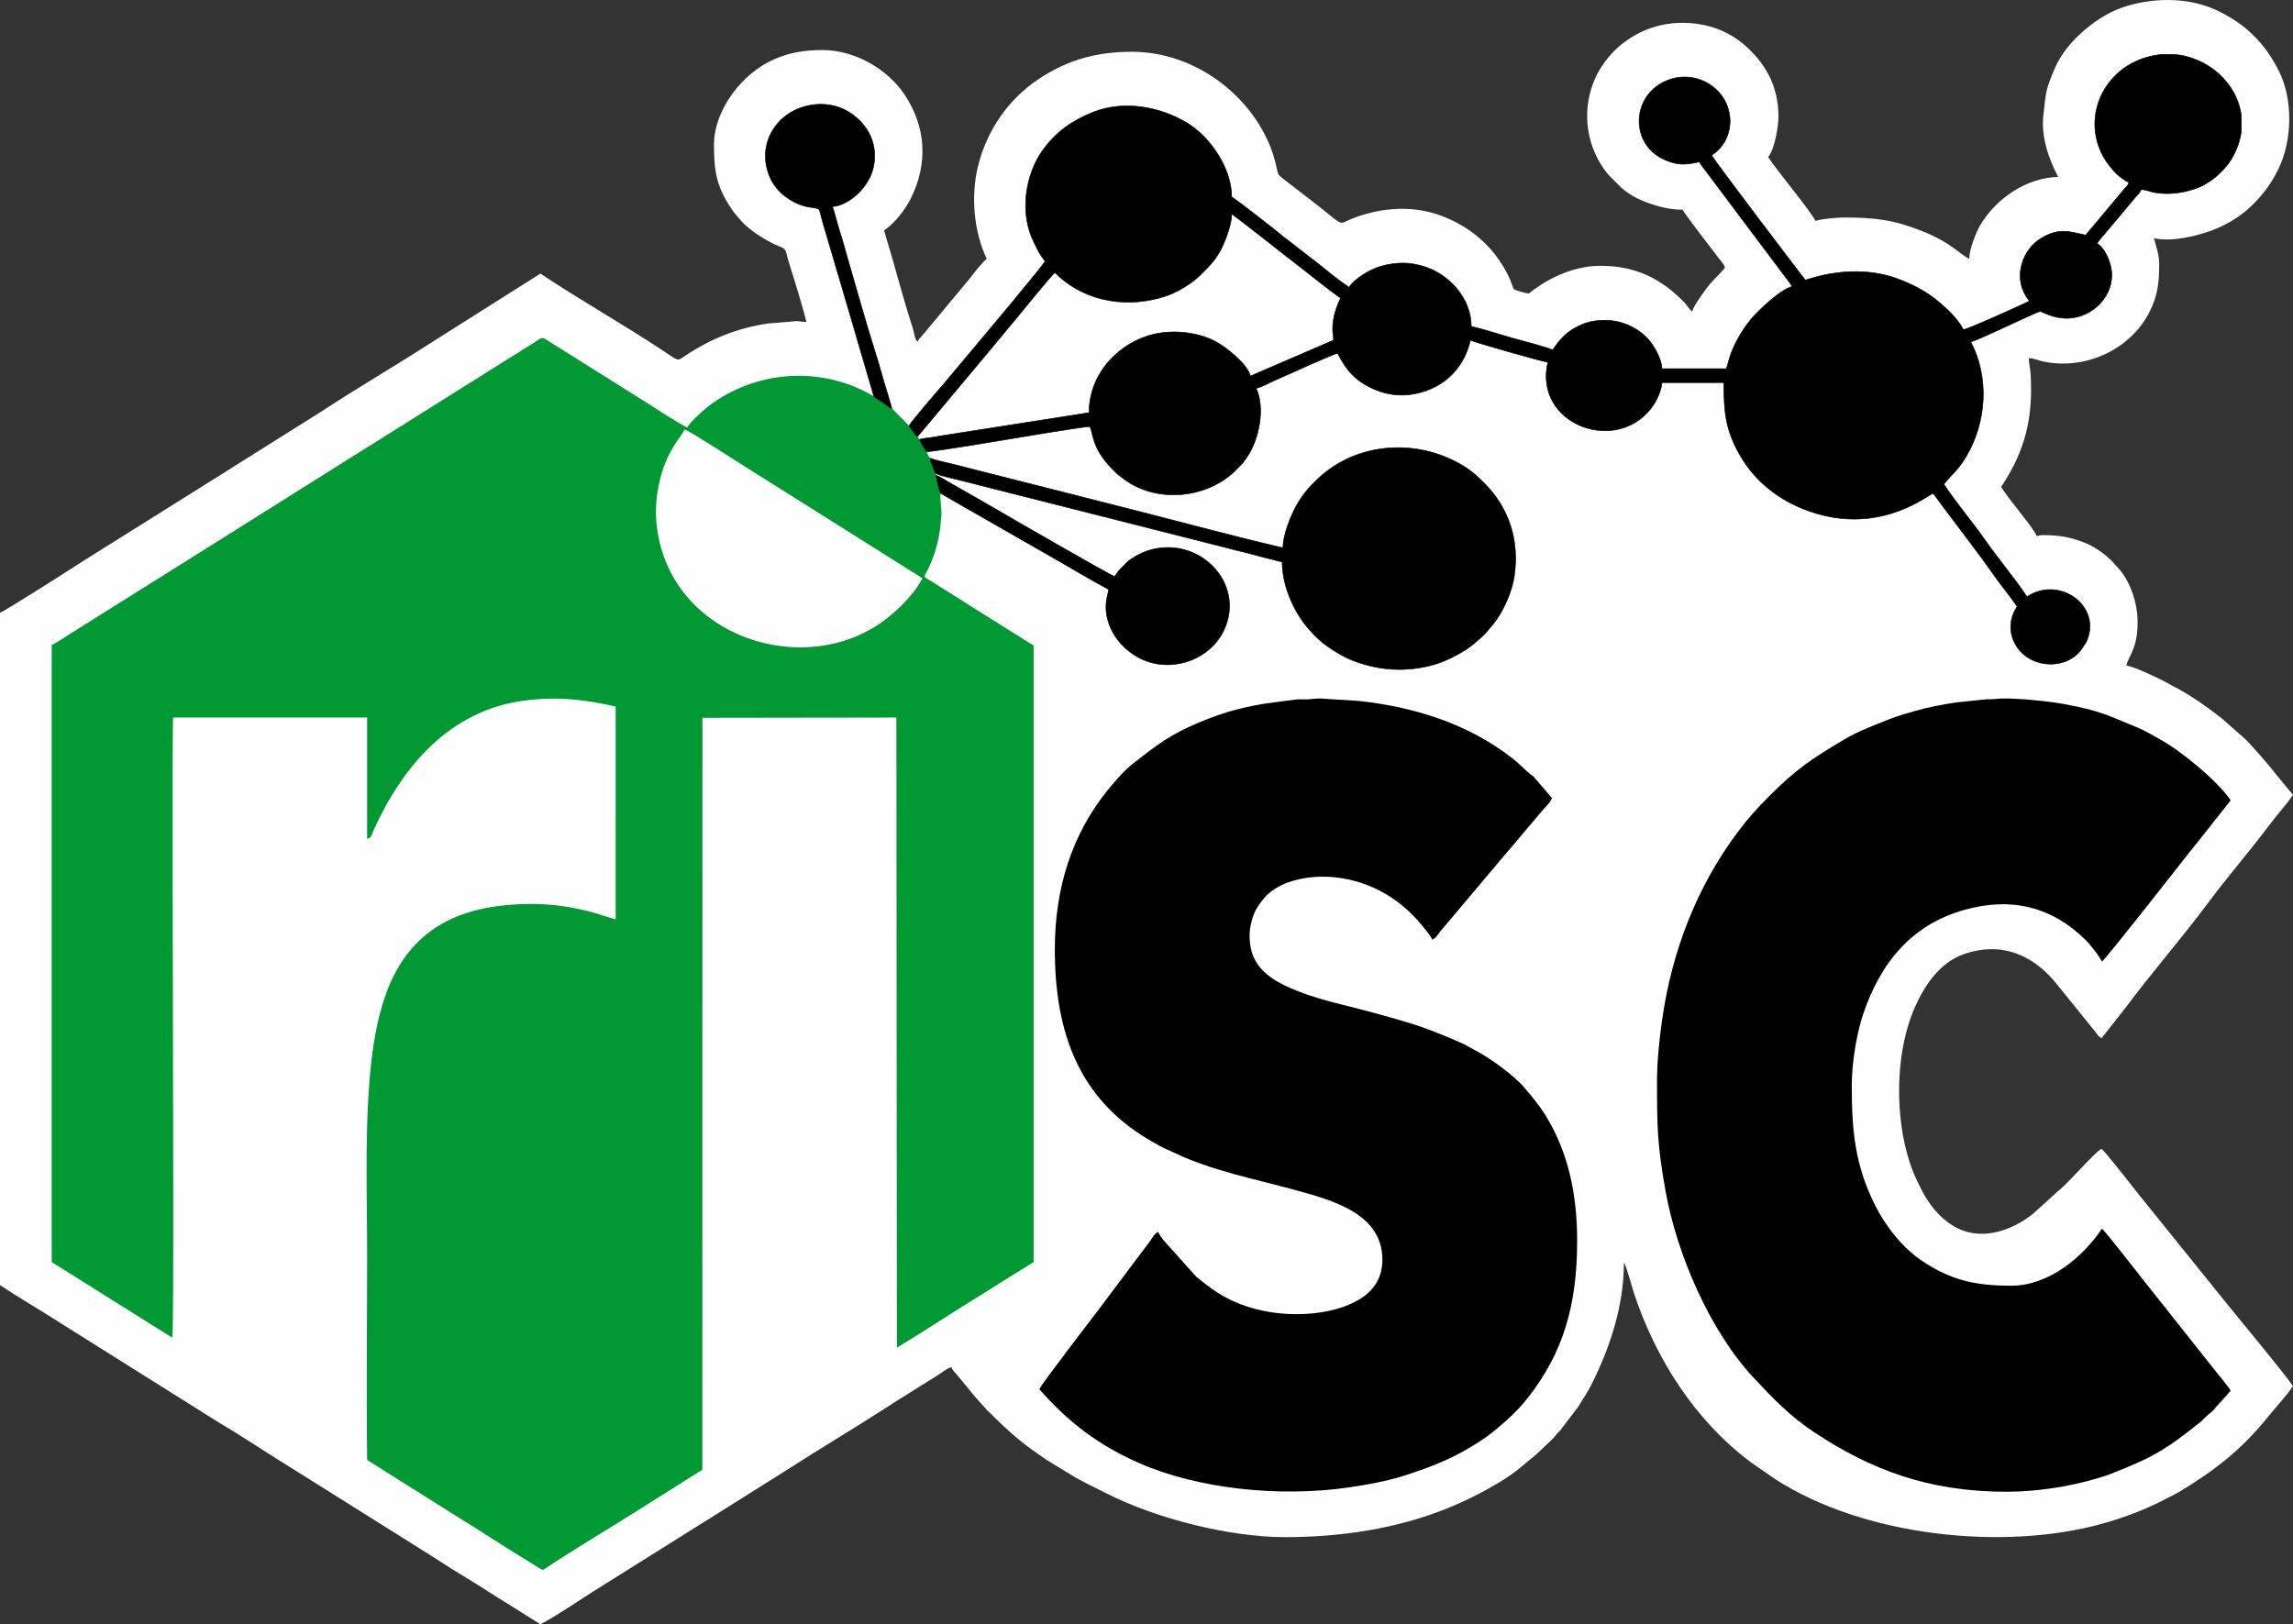 <svg width="3002" height="2127" viewBox="0 0 3002 2127" fill="none" xmlns="http://www.w3.org/2000/svg">
<rect x="0" y="0" width="3002" height="2127" fill="#333333" stroke="none"/>
<g clip-path="url(#clip0_1_2)">
<path fill-rule="evenodd" clip-rule="evenodd" d="M2694.57 231.678C2653.26 232.598 2612.73 259.875 2591.76 296.146C2587.01 304.365 2578.15 326.622 2578.15 339.045C2563.22 331.149 2554.99 317.966 2516.31 302.554C2479.49 287.884 2455.09 284.797 2413.13 284.797C2404.93 284.797 2381.68 287.053 2376.96 289.318C2369.08 274.433 2328.08 225.526 2314.79 205.684C2323.64 195.504 2328.36 164.457 2328.36 152.565C2328.36 109.686 2308.6 80.55 2284.03 59.01C2269.64 46.401 2251.03 37.05 2232.02 33.031C2196.13 25.445 2161.9 31.646 2132.81 50.833C2120.35 59.051 2109.87 69.104 2101 81.187C2096.81 86.89 2092.27 94.114 2089.11 100.945C2070.87 140.409 2075.11 186.275 2100.05 221.504C2102.26 224.632 2104.31 227.329 2107.11 230.265L2122.38 245.507C2130.84 253.109 2141.12 259.217 2151.86 263.499C2167.42 269.706 2184.97 274.626 2202.9 274.626C2207.03 282.431 2243.66 329.373 2251.66 340.013C2254.16 343.337 2257.14 346.061 2258.28 350.348C2254.3 356.297 2242.18 366.86 2234.87 376.662C2230.22 382.884 2216.99 400.858 2215.33 407.987C2211.56 405.46 2209.11 400.159 2205.46 396.38C2175.92 365.79 2142.51 348.088 2095.52 348.088C2042.32 348.088 2002.11 384.254 2001.71 384.254C1997.71 384.254 1991.27 381.998 1987.96 381.046C1981.37 379.151 1981.66 379.056 1979.51 372.544C1976.95 364.78 1972.38 356.381 1968.45 349.695C1951.26 320.431 1925.82 299.168 1894.66 285.599C1853.98 267.88 1809.6 270.675 1769.51 286.566C1751.88 293.554 1760.97 297.632 1724.95 268.819L1683.45 236.853C1681.18 235.084 1674.76 230.271 1673.76 228.459C1672.53 226.232 1670.76 216.661 1669.87 213.13C1666.19 198.373 1661.33 186.259 1654.34 173.28C1621.83 112.905 1555.48 67.802 1481.78 67.802C1435.79 67.802 1397.77 78.313 1360.16 103.284C1320.21 129.808 1291.95 170.511 1280.34 217.867C1270.88 256.486 1274.85 303.513 1291.9 339.047C1286.08 342.946 1273.29 359.993 1268.81 365.691L1212.3 433.502C1210.08 436.328 1208.99 437.341 1206.64 440.28C1203.96 443.637 1202.54 443.57 1201.48 447.545C1197.49 444.625 1196.83 435.405 1195.12 430.168C1185.17 399.62 1177.07 369.192 1168.22 338.394L1157.4 301.752C1170.76 292.805 1184.99 274.973 1192.44 259.943C1215.07 214.329 1212.61 166.775 1184.53 124.308C1161.97 90.18 1118.75 65.543 1077.15 65.543C1052.66 65.543 1034.11 68.771 1013.52 77.644C972.47 95.341 934.734 143.05 934.734 189.864C934.734 223.407 938.076 243.435 955.74 270.576C958.395 274.655 961.253 278.885 964.404 282.255C968.272 286.39 970.43 289.79 974.559 293.575C985.608 303.703 998.089 311.89 1011.59 318.71C1013.95 319.901 1016.1 321.049 1018.53 321.94C1030.98 326.502 1027.81 327.449 1031.8 340.318C1038.75 362.771 1050.65 400.001 1055.67 421.552C1049.74 421.552 1047.19 420.591 1043.17 420.476L1005.74 423.61C965.676 429.355 930.4 443.682 897.431 465.625C885.781 473.379 889.674 473.51 865.787 457.718C813.909 423.419 759.273 392.895 707.549 358.261L564.914 448.455C517.41 479.117 468.364 507.602 421.132 538.632L310.771 607.979C303.129 612.555 296.348 617.369 288.58 621.955L111.438 733.024C100.147 740.442 5.391 800.985 6.10352e-05 802.424V1682.84C25.23 1699.73 51.534 1714.73 77.079 1731.22L286.728 1862.9C320.408 1882.78 352.721 1904.75 386.074 1925.18C390.043 1927.61 393.279 1929.59 397.183 1932.15L540.921 2022.37C544.891 2024.8 548.125 2026.78 552.03 2029.35C559.696 2034.38 566.845 2038.51 574.165 2043.38C595.875 2057.83 619.116 2070.81 640.863 2085.19C644.449 2087.56 648.114 2089.77 651.947 2092.19C655.915 2094.68 659.043 2096.71 663.108 2099.11L707.549 2127C728.423 2115.96 754.547 2098.26 774.455 2085.41L909.195 2000.88C915.081 1997.01 920.045 1994.16 925.91 1990.47L1026.51 1927.18C1070.75 1898.63 1116.32 1871.66 1160.57 1843.11C1166.34 1839.38 1172.22 1835.4 1177.79 1832.08L1227.83 1800.74C1233.33 1797.49 1239.44 1791.84 1245.56 1790.21C1246.74 1794.64 1251.23 1798.13 1254.24 1801.87L1272.54 1824.26C1275.9 1828.51 1278.44 1831.14 1282 1835.14L1291.62 1845.87C1312.33 1866.54 1333.32 1886.55 1357.67 1903.01C1362.3 1906.15 1365.64 1908.7 1370.33 1911.82L1408.26 1934.93C1412.89 1937.6 1417.21 1939.6 1422.24 1942.42L1449.39 1955.96C1514.63 1988.9 1610.04 2012.85 1681.84 2012.85C1755.68 2012.85 1828 2001.98 1894.17 1975.4C1917.79 1965.91 1939.69 1954.91 1961.38 1942.02C1985.44 1927.73 1993.3 1918.93 2011.71 1904.19L2030.82 1886C2033.42 1883.42 2034.64 1882.25 2036.75 1879.49C2039.09 1876.43 2040.7 1875.33 2043.19 1872.38L2064.69 1844.14C2066.88 1841.24 2067.8 1839.57 2069.58 1836.6C2071.16 1833.95 2072.6 1832.04 2074.41 1829C2077.75 1823.4 2080.93 1818.3 2083.85 1812.45C2107.92 1764.28 2126.04 1709.55 2126.04 1653.46C2129.02 1656.88 2137.59 1688.69 2139.17 1693.44C2168.05 1780.05 2218.98 1860.09 2292.67 1915.18L2324.06 1936.91C2438.87 2011.12 2620.32 2031.39 2750.85 1995.67C2782.06 1987.13 2812.6 1975.26 2840.74 1960.11C2845.22 1957.7 2848.37 1956.41 2852.59 1953.87C2900.19 1925.1 2934.64 1898.35 2969.58 1854.98C2979.72 1842.4 2993.26 1828.11 3002 1815.07C2991.6 1799.54 2932.92 1728.82 2916.45 1708.48L2798.9 1562.68C2793.21 1555.63 2756.27 1507.75 2751.08 1504.27C2740.19 1511.56 2711.25 1545.07 2698.23 1556.53C2694.62 1559.71 2692.77 1560.84 2689.19 1564.45L2661.32 1589.7C2633.21 1611.85 2592.51 1626.58 2557.3 1605.36C2542.93 1596.7 2531.44 1584.22 2522.53 1570.06C2517.77 1562.49 2513.98 1554.88 2509.94 1546.48C2480.21 1484.74 2477.63 1384.6 2507.32 1318.18C2519.93 1289.98 2539.61 1260.75 2570.08 1249.82C2619.44 1232.11 2662.34 1249.78 2693.92 1290.18L2743.43 1351.44C2746.32 1355 2747.52 1358.35 2752.21 1359.61C2753.27 1355.64 2752.83 1357.63 2755.21 1354.7C2756.8 1352.73 2757.74 1351.48 2759.15 1349.59L2782.57 1319.89C2817.81 1272.6 2856.91 1228.08 2892.04 1180.71C2917.26 1146.71 2945.47 1114.76 2970.67 1080.78C2973.33 1077.19 2975.43 1074.63 2978.11 1071.26C2986.07 1061.29 2994.9 1051.49 3002 1040.89L2980.52 1014.91C2968.29 999.213 2954.63 984.003 2941.26 969.396L2908.83 940.797C2890.42 926.342 2871.56 912.999 2850.9 901.519C2848.11 899.967 2846.18 899.28 2843.4 897.723C2840.16 895.912 2839.03 894.978 2835.48 893.204C2821.78 886.347 2798.28 874.727 2783.86 871.367C2786.94 858.114 2798.55 849.883 2798.55 814.857C2798.55 789.162 2788.84 760.526 2772.27 742.809C2770.84 741.281 2770.29 740.914 2769 739.3C2763.85 732.871 2756.85 727.075 2749.95 722.185C2745.18 718.809 2737.87 714.259 2732.04 711.83C2712.78 703.806 2697.84 700.709 2674.22 700.709C2670.32 700.709 2669.84 701.544 2666.31 701.839C2663.95 693.007 2627.13 650.956 2619.97 637.418C2651.69 590.045 2662.13 546.25 2658.36 488.272C2657.92 481.516 2656.13 476.206 2656.13 469.021C2662.91 469.021 2668.54 472.011 2674.48 473.279C2731.2 485.388 2789.88 456.923 2814.39 408.004C2824.86 387.09 2826.81 370.309 2826.81 345.831C2826.81 332.495 2822.52 322.637 2820.02 311.926C2844.98 317.74 2883.53 307.208 2902.22 299.181C2919.91 291.584 2936.32 281.088 2949.72 267.568C2963.89 253.274 2973.51 240.376 2982.8 221.528C3001.12 184.362 3002.38 130.639 2983.55 93.032C2965.35 56.689 2940.88 32.735 2905.56 15.05C2869.47 -3.022 2824.6 -3.875 2785.7 7.494C2763.89 13.869 2745.98 25.14 2729.25 39.201C2713.49 52.453 2698.28 70.319 2690.19 89.423C2677.72 118.845 2678.74 119.748 2675.16 151.299C2672.01 179.039 2682.3 208.508 2694.56 231.682L2694.57 231.678Z" fill="#FEFEFE"/>
<path fill-rule="evenodd" clip-rule="evenodd" d="M225.607 1751.45C227.738 1747.56 226.403 1384.44 226.403 1345.57C226.403 1337.04 225.244 949.031 226.674 939.608H480.628L480.643 1098.2C486.233 1097.81 486.162 1093.69 488.342 1088.84C526.513 1003.93 588.725 929.572 687.912 917.206C730.775 911.863 765.844 916.09 806.047 925.166L806.029 1203.82C797.773 1201.89 788.252 1198.32 779.727 1195.86C751.498 1187.74 721.575 1183.3 691.81 1183.73C614.252 1184.85 551.924 1207.23 516.082 1276.53C500.723 1306.23 491.831 1344.62 487.152 1381.93C476.75 1464.89 480.644 1559.32 480.644 1644.17C480.644 1733.16 479.462 1822.94 480.685 1911.84L595.18 1983.9C628.005 2003.91 664.055 2028.02 696.129 2047.22C699.873 2049.46 707.145 2054.77 711.015 2055.8C738.304 2037.54 786.098 2008.06 815.112 1990.3C824.101 1984.8 831.66 1979.83 840.717 1974.3L893.009 1941.26C902.117 1935.28 910.323 1930.65 919.529 1924.63L919.6 939.978L1173.55 939.607L1174.22 1764.67C1209.91 1743.37 1249.27 1717.13 1285.58 1694.9C1293.29 1690.18 1300.33 1685.86 1307.79 1680.84L1353.24 1652.7V845.417L1281.82 800.578C1269.75 793.351 1258.31 785.267 1245.84 777.893L1219.03 760.962C1215.75 758.915 1212.43 757.686 1210.29 754.772C1211.05 751.911 1214.18 747.094 1215.64 744.125C1217.51 740.319 1218.91 736.426 1220.66 732.078C1225.85 719.191 1228.74 707.06 1230.75 693.113C1231.39 688.737 1231.48 682.657 1232.24 677.54C1233.75 667.52 1229.91 651.684 1231.47 645.997C1229.39 642.515 1226.6 628.227 1225.31 622.535L1225.23 619.895C1222.92 617.808 1222.37 613.812 1221.15 610.605C1219.41 606.061 1217.55 604.784 1218.6 600.141C1215.66 598.105 1218.35 600.444 1216.55 598.325C1215.62 597.224 1216.08 598.036 1215.15 596.311C1214 594.186 1213.99 593.739 1213.49 591.315C1210.79 589.222 1205.4 579.408 1203.57 575.613C1202.13 573.399 1202.37 574.029 1201.76 571.062C1198.28 570.285 1197.98 568.298 1195.42 564.893C1193.58 562.449 1191.2 560.2 1190.19 557.484L1167.62 534.749C1163.83 534.028 1159.15 529.407 1155.56 526.892C1151.91 524.333 1146.92 521.74 1144.15 519.236C1086.54 484.19 1009.27 481.754 945.374 519.815C940.698 522.6 936.976 525.152 932.48 528.255C924.454 533.795 904.015 551.737 899.844 559.617C894.116 558.283 853.302 531.548 847.361 527.833L743.88 462.78C735.137 457.279 727.011 452.35 718.277 446.782C707.771 440.082 711.912 441.009 691.362 453.591L639.538 486.034C635.423 488.754 631.602 491.04 627.176 493.939C622.594 496.94 618.447 499.409 613.984 502.081L536.056 551.086C527.442 556.779 518.758 561.643 509.818 567.515C500.82 573.425 492.6 578.259 483.574 583.938C414.149 627.615 345.373 670.784 275.957 714.455L94.389 828.355C90.208 831.119 71.207 843.539 67.718 844.351V1652.7L223.055 1750.14C225.303 1751.46 224.097 1750.83 225.609 1751.45L225.607 1751.45Z" fill="#009933"/>
<path fill-rule="evenodd" clip-rule="evenodd" d="M1380.98 1243.19C1380.98 1354.29 1413.95 1438.48 1502.66 1491.61C1507.93 1494.77 1513.3 1497.87 1518.95 1500.91C1525.32 1504.34 1530.5 1506.27 1537.1 1509.44C1585.75 1532.8 1641.98 1543.66 1694.41 1558C1742.51 1571.17 1809.85 1588.5 1809.85 1649.5C1809.85 1678.68 1792.75 1695.42 1772.87 1705.31C1741.08 1721.13 1697.98 1723.91 1662.3 1718.07C1634.52 1713.53 1608.03 1703.5 1585.65 1686.99C1578.68 1681.85 1572.54 1677.17 1565.86 1671.58L1523.51 1624.33C1521.18 1620.95 1517.42 1616.8 1516.47 1613.24C1511.64 1614.53 1508.6 1621.24 1505.8 1624.97L1438.13 1715.16C1431.05 1724.61 1366.31 1808.49 1360.71 1819.06C1398.36 1862.35 1438.52 1892.73 1491.9 1916.13C1567.59 1949.31 1674.11 1961.08 1765.79 1947.78C1790.7 1944.16 1816.87 1939.25 1838.79 1932.23C1865.56 1923.66 1891.35 1914.1 1915.8 1900.45C1929.86 1892.6 1943.85 1883.89 1956.25 1873.69C1972.77 1860.12 1987.03 1847.28 2000.35 1830.33C2046.75 1771.28 2064.82 1708.58 2064.82 1624.97C2064.82 1564.82 2053.52 1509.65 2023.83 1461.19C2015.71 1447.94 2006.1 1436.6 1996.23 1424.8C1982.33 1408.18 1949.3 1384.47 1930.76 1375.07C1924.52 1371.91 1919.63 1368.65 1913.32 1365.84C1889.31 1355.17 1864.94 1345.36 1839.04 1337.72C1812.19 1329.79 1784.85 1322.46 1757.57 1315.71C1738.03 1310.87 1717.2 1305.16 1698.74 1297.73C1686.57 1292.83 1675.41 1288.05 1664.76 1280.51C1645.99 1267.23 1635.95 1250.79 1635.95 1225.06C1635.95 1213.62 1639.64 1200.68 1643.4 1193.04C1646.62 1186.5 1650.97 1180.88 1655.59 1175.38C1662.72 1166.9 1675.84 1159.09 1686.74 1155.32C1731.23 1139.97 1783.06 1149.73 1821.37 1175.15C1837.65 1185.96 1851.39 1199.03 1863.53 1214.06C1866.47 1217.7 1873.83 1226.31 1874.92 1230.39C1879.5 1229.17 1882.78 1223.36 1885.59 1219.73L1973.39 1115.54C1976.9 1111.41 1979.89 1108.44 1983.29 1104.1L2002.69 1080.85C2006.16 1076.96 2009.49 1073.31 2012.54 1069.36C2015.4 1065.66 2019.09 1061.65 2022.38 1057.87C2025.64 1054.14 2030.4 1049.87 2031.75 1044.84L2008.04 1017.35C2005.89 1015.2 2005.49 1015.46 2003.26 1013.6C1995.28 1006.95 1988.46 999.565 1980.09 993.033C1921.83 947.568 1851.15 925.565 1778.02 917.753L1728.77 914.726C1721.86 914.746 1718.07 915.302 1712.71 915.745C1707.16 916.204 1701.46 915.351 1695.99 916.092C1665.54 920.215 1652.21 920.874 1621.02 928.597C1602.31 933.23 1586.14 939.277 1569.35 946.27C1531.6 961.996 1514.65 975.517 1483.85 999.431C1472.32 1008.38 1459.22 1023.47 1449.99 1034.9C1403.15 1092.91 1380.98 1163.31 1380.98 1243.19H1380.98Z" fill="black"/>
<path fill-rule="evenodd" clip-rule="evenodd" d="M2169.37 1417.02C2169.37 1476.63 2169.86 1499.85 2180.49 1559.47C2195.09 1641.38 2238.22 1742.6 2296.06 1804.39C2320.9 1830.91 2343.16 1854.28 2374.62 1875.16C2448.69 1924.32 2524.31 1953.43 2627.04 1953.43C2665.29 1953.43 2709.01 1946.77 2742.64 1936.75C2749.63 1934.66 2756.32 1932.85 2762.84 1930.28C2818.02 1908.51 2834.25 1899.36 2881.1 1861.87C2883.66 1859.83 2885.25 1857.95 2887.6 1855.57C2892.92 1850.18 2895.39 1850.15 2901.21 1842.52L2920.41 1821.19C2917.82 1816.28 2903.67 1799.26 2900 1794.67L2805.66 1675.7C2799.08 1667.32 2755.67 1611.53 2751.86 1608.97C2726.65 1646.59 2681.83 1683.62 2633.44 1683.62C2584.33 1683.62 2553.68 1675.92 2516.51 1651.21C2490.96 1634.23 2468.68 1605.91 2454.92 1578.4C2428.78 1526.12 2424.34 1481.96 2424.34 1421.28C2424.34 1390.11 2431.3 1351.67 2439.13 1328.36C2462.13 1259.95 2503.46 1210.21 2572.85 1191.16C2633.35 1174.54 2686.14 1187.07 2730.79 1231.19C2735.33 1235.67 2737.97 1239.62 2742.01 1244.5C2745.55 1248.78 2749.28 1254.32 2751.86 1259.19C2757.18 1255.62 2854.84 1130.77 2867.53 1114.62C2871.4 1109.69 2874.55 1105.84 2878.48 1101.03L2920.41 1048.04C2903.32 1022.53 2854.16 982.322 2827.6 968.054C2818.54 963.184 2809.39 957.192 2799.71 953.275C2760.98 937.596 2751.73 930.887 2700.2 921.582C2680.98 918.113 2640.22 914.111 2620.6 914.699C2613.1 914.925 2613.65 915.754 2600.33 915.764L2561.63 919.739C2544.63 922.198 2522.78 926.412 2507.68 930.855C2496.51 934.139 2484.97 937.234 2474.48 941.394C2454.26 949.411 2432.62 957.469 2414.12 968.505C2372.12 993.572 2352.27 1006.51 2315.79 1042.97C2300.9 1057.85 2288.26 1071.91 2275.44 1089.02C2221.82 1160.52 2188.79 1245.13 2175.95 1336.15C2172.4 1361.28 2169.37 1388.94 2169.37 1417.02L2169.37 1417.02Z" fill="black"/>
<path fill-rule="evenodd" clip-rule="evenodd" d="M1190.19 557.484C1191.19 560.2 1193.58 562.449 1195.42 564.893C1197.98 568.298 1198.28 570.285 1201.75 571.062L1279.87 477.739C1283.84 473.195 1287.09 469.06 1291.04 464.375L1313.32 437.59C1320.78 428.097 1328.1 420.263 1335.56 410.771C1339.9 405.26 1377.68 359.204 1380.98 356.996C1383.8 358.88 1384.57 360.308 1387.13 362.584C1424.5 395.894 1478.02 403.702 1525.95 387.8C1536.75 384.218 1548.84 377.843 1557.63 371.478C1562.93 367.639 1566.61 364.936 1571.13 360.448C1583.84 347.84 1593.43 339.14 1602.13 318.917C1606.14 309.591 1612.48 292.64 1612.48 280.214C1623.99 287.914 1677.17 330.499 1691.9 341.599C1695.34 344.191 1697.53 346.117 1700.88 348.612C1706.46 352.766 1751.26 388.939 1755.44 390.055C1749.63 401.026 1744.95 415.905 1744.71 429.484C1744.59 436.638 1745.84 439.213 1745.84 445.509L1637.02 492.431C1633.53 477.471 1606.05 454.718 1590.11 446.546C1570.24 436.355 1539.41 430.968 1510.7 437.605C1466.96 447.717 1425.79 487.348 1425.79 540.42L1232.08 570.73C1227.09 571.495 1223.36 572.264 1218.37 573.029C1213.52 573.773 1207.03 574.198 1203.57 575.612C1205.4 579.408 1210.79 589.222 1213.49 591.315C1220 592.01 1311.52 576.536 1319.72 575.156C1326.56 574.003 1418.16 558.549 1426.86 558.549C1431.57 568.376 1429.58 587.437 1456.46 614.269C1458.89 616.691 1460.86 618.976 1463.44 621.158C1466.23 623.518 1468.99 625.342 1471.95 627.576C1511.06 657.034 1574.07 654.922 1614.37 619.086L1625.02 608.405C1628.22 605.061 1628.9 603.574 1631.54 599.989C1648.23 577.305 1656.84 534.149 1644.49 508.428C1653.59 506.308 1662.08 500.898 1670.7 497.306C1682.95 492.206 1742.12 464.68 1751.17 462.572C1760.03 479.301 1768.52 492.413 1785.63 502.776C1799.83 511.377 1821.05 519.942 1845.85 516.693C1885.87 511.453 1915.68 485.779 1925.07 445.509C1931.18 448.441 2020.46 473.807 2026.41 474.302C2007.12 557.08 2120.37 598.132 2165.55 529.137C2169.36 523.314 2175.58 509.607 2175.77 500.963H2256.85C2256.85 541.665 2259.5 565.017 2279.58 598.742C2302.98 638.024 2342.02 663.606 2386.14 674.586C2468.72 695.138 2524.02 647.866 2531.02 645.996L2544.59 664.429C2567.58 695.04 2591.26 725.706 2613.18 756.897C2622.01 769.477 2632.32 781.407 2640.91 794.228C2624.91 818.108 2633.16 845.171 2652.47 859.451C2673.06 874.676 2706.87 873.476 2723.99 851.683L2731.26 840.822C2753.12 794.112 2696.17 753.008 2653.71 781.431C2637.01 756.499 2616.53 732.391 2599.3 707.855C2582.02 683.259 2561.72 659.383 2544.89 634.265C2551.16 624.906 2562.54 617.077 2573.5 598.873C2601.53 552.301 2604.22 493.215 2580.1 447.642C2591.48 444.99 2666.16 408.182 2670.99 407.816C2673.22 407.647 2686.89 416.863 2706.01 416.759C2741.96 416.565 2773.07 382.305 2762.69 346.171C2759.72 335.859 2754.36 324.563 2745.46 318.605C2749.96 311.888 2754.73 307.385 2759.78 300.931L2781.73 274.884C2783.85 272.147 2786.51 268.916 2788.96 266.113C2791.63 263.055 2793.68 260.64 2796.33 257.489C2798.87 254.483 2802.06 251.993 2803.07 248.222C2809.77 248.371 2815.46 251.146 2821.49 252.199C2841.05 255.612 2861.81 252.023 2878.98 245.194C2887.82 241.677 2899.51 233.479 2905.75 227.165C2914.7 218.113 2919.31 213.125 2925.4 200.948C2930.2 191.346 2933.07 181.705 2934.29 172.25V151.343C2928.82 108.849 2890.54 74.264 2845.04 71.196H2831.8C2823.61 71.751 2815.27 73.348 2806.93 76.12C2784.41 83.596 2767.39 97.46 2755.92 115.776C2736.73 146.388 2737.68 187.462 2762.19 217.633C2765.84 222.127 2768.65 225.483 2772.93 229.286C2775.85 231.881 2783.29 237.746 2787.06 238.623C2785.81 243.99 2784.25 243.65 2781.12 247.609L2730.52 307.941C2707.71 302.628 2695 298.513 2672.56 311.858C2647.79 326.591 2636.49 361.048 2651.75 386.683C2653.7 389.954 2655.07 391.572 2656.91 394.321C2643.66 400.677 2576.48 431.148 2570.5 431.646C2562.74 416.994 2548.61 403.819 2536.03 393.585C2521.89 382.08 2507.4 374.251 2489.12 366.893C2425.99 341.474 2365.76 367.17 2363.53 366.594C2362.74 366.389 2245.1 211.469 2240.85 203.432C2279.45 177.595 2270.22 119.18 2224.21 103.826C2207.49 98.245 2190.6 101.077 2177.89 107.442C2135.62 128.612 2134.7 188.993 2178.82 208.919C2195.09 216.265 2205.83 216.392 2224.85 211.963C2226.94 215.91 2229.06 218.291 2231.86 222.017C2234.74 225.864 2236.86 228.69 2239.63 232.379L2315.98 334.145C2321.31 341.25 2325.74 347.148 2331.07 354.253C2336.48 361.465 2341.63 367.914 2346.46 375.125C2331.33 378.651 2301.19 407.248 2292.39 418.117C2279.37 434.211 2268.56 452.776 2263.02 472.999C2262.41 475.196 2261.05 480.757 2260.05 482.834H2175.77C2175.45 468.505 2163.48 449.754 2155.79 442.023C2145.86 432.035 2131.96 423.957 2115.28 420.66C2107.63 419.146 2096.48 418.929 2087.63 420.323C2077.76 421.878 2072.03 424.32 2064.46 428.086C2050.09 435.236 2041.36 445.551 2032.82 458.306C2024.67 454.401 1989.49 445.448 1980.08 442.771C1962.35 437.724 1943.94 431.527 1926.13 427.38C1926.13 391.455 1898.36 360.37 1866.27 349.65C1846.25 342.958 1828.99 342.907 1807.92 348.664C1793.44 352.619 1773.52 365.126 1766.11 376.192C1752.99 367.408 1740.25 357.034 1728.04 347.067L1708.81 332.163C1701.99 327.112 1696.4 322.298 1689.6 317.231C1686.04 314.57 1683.32 312.616 1679.94 309.827C1668.06 300.014 1624.65 265.962 1612.49 257.819C1612.49 220.91 1585 179.86 1554.43 161.217C1518.85 139.511 1471.16 130.938 1431.12 146.903C1403.89 157.758 1382.66 172.622 1365.42 196.408C1341.95 228.798 1334.53 279.333 1353.59 317.197C1355.91 321.811 1357.57 325.435 1359.99 329.99C1362.6 334.878 1365.45 337.983 1368.18 342.066C1367.01 346.457 1281.6 447.916 1268.64 463.308L1235.1 503.37C1228.63 510.641 1193.96 550.83 1190.19 557.483L1190.19 557.484Z" fill="black" stroke="black" stroke-width="0.756" stroke-miterlimit="22.926"/>
<path fill-rule="evenodd" clip-rule="evenodd" d="M1218.6 600.141C1217.55 604.784 1219.4 606.061 1221.15 610.605C1222.37 613.812 1222.92 617.807 1225.22 619.895C1228.75 622.552 1247.71 626.556 1252.96 627.868L1564.48 706.783C1583.43 711.519 1601.88 716.398 1621.45 721.286C1631.32 723.753 1639.88 725.695 1649.44 728.489C1654.41 729.94 1659.49 731.06 1663.91 732.162C1668.46 733.301 1674.19 735.208 1678.63 735.577C1678.63 763.372 1690.5 793.603 1707.11 815.874C1712.68 823.332 1718.23 829.133 1724.75 835.574C1735.19 845.907 1755.84 858.859 1769.61 864.312C1799.39 876.105 1830.6 880.166 1864.53 873.419C1874.61 871.415 1883.81 868.578 1892.29 864.913C1903.25 860.178 1917.79 852.467 1926.88 845.098C1932.25 840.746 1942.68 832.15 1946.4 827.289C1948.92 823.994 1951.78 820.98 1954.7 817.451C1959.97 811.058 1965.24 802.462 1969.17 794.59C1975.18 782.512 1980.7 767.483 1982.64 753.67C1989.11 707.478 1975.74 665.191 1942.93 632.4C1935.47 624.944 1927.67 617.691 1918.61 611.926C1858.94 573.935 1781.64 578.649 1731.22 621.784C1717.94 633.138 1706.05 646.247 1697.49 661.651C1690.63 673.985 1679.69 699.269 1679.69 717.447C1605.62 700.196 1524.09 677.765 1449.04 659.009L1246.56 607.606C1242.21 606.518 1220.48 601.789 1218.6 600.141L1218.6 600.141Z" fill="black" stroke="black" stroke-width="0.756" stroke-miterlimit="22.926"/>
<path fill-rule="evenodd" clip-rule="evenodd" d="M1207.71 757.253L975.38 611.012C966.758 605.873 902.967 564.19 896.358 562.409C892.466 571.327 874.268 588.27 864.62 625.72C857.224 654.428 856.662 681.703 863.763 710.916C895.728 842.433 1064.34 888.269 1163.28 808.021C1178.83 795.413 1197.52 776.967 1207.71 757.254L1207.71 757.253Z" fill="#FEFEFE"/>
<path fill-rule="evenodd" clip-rule="evenodd" d="M1231.47 645.997L1244.43 653.462C1249.02 655.948 1253.16 658.569 1257.97 661.255L1367.85 724.174C1393.72 738.627 1426.9 758.879 1451.39 771.834C1451.03 776.212 1449.05 782.53 1448.46 787.03C1444.17 819.824 1467.6 853.583 1501.39 865.823C1539.18 879.512 1585.16 862.268 1602.53 824.808C1631.32 762.729 1567.97 699.101 1501.38 721.562C1493.96 724.064 1482.76 730.202 1477.29 734.808C1473.91 737.663 1470.89 741.169 1467.65 744.365C1465.58 746.414 1464.7 747.18 1463.12 749.435C1461.38 751.928 1461.31 752.976 1458.86 754.772C1454.2 753.686 1325.8 679.681 1313.16 672.204C1303.13 666.274 1293.96 661.283 1284.11 655.383L1240.62 630.613C1236.57 628.218 1229.5 623.548 1225.31 622.536C1226.6 628.227 1229.39 642.515 1231.47 645.997H1231.47Z" fill="black" stroke="black" stroke-width="0.756" stroke-miterlimit="22.926"/>
<path fill-rule="evenodd" clip-rule="evenodd" d="M1144.15 519.236C1146.92 521.74 1151.91 524.333 1155.56 526.892C1159.15 529.407 1163.82 534.028 1167.62 534.749C1164.67 524.056 1161.22 512.921 1157.88 502.162C1154.54 491.384 1151.81 480.146 1148.28 469.104C1136.58 432.541 1120.04 374.395 1109.39 337.351C1106.09 325.853 1103.4 315.572 1099.74 304.342C1097.84 298.508 1096.75 293.469 1094.94 287.813C1093.6 283.629 1091.45 274.188 1089.74 270.617C1112.46 268.727 1138.46 244.301 1143.7 217.92C1150.59 183.247 1131.1 158.707 1110.64 146.277C1085.75 131.154 1051.81 134.304 1029.07 151.318C1009.02 166.316 994.395 194.899 1006.38 228.11C1013.11 246.788 1028.81 260.706 1046.74 267.74C1055.34 271.112 1058.92 270.973 1068.49 272.664C1074.1 273.657 1072.56 275.266 1077.06 290.754L1095.47 353.398C1097.78 360.48 1099.47 367.037 1101.61 373.928C1103.6 380.35 1105.91 388.332 1107.65 394.546L1144.15 519.236H1144.15Z" fill="black" stroke="black" stroke-width="0.756" stroke-miterlimit="22.926"/>
</g>
<defs>
<clipPath id="clip0_1_2">
<rect width="3002" height="2127" fill="white"/>
</clipPath>
</defs>
</svg>